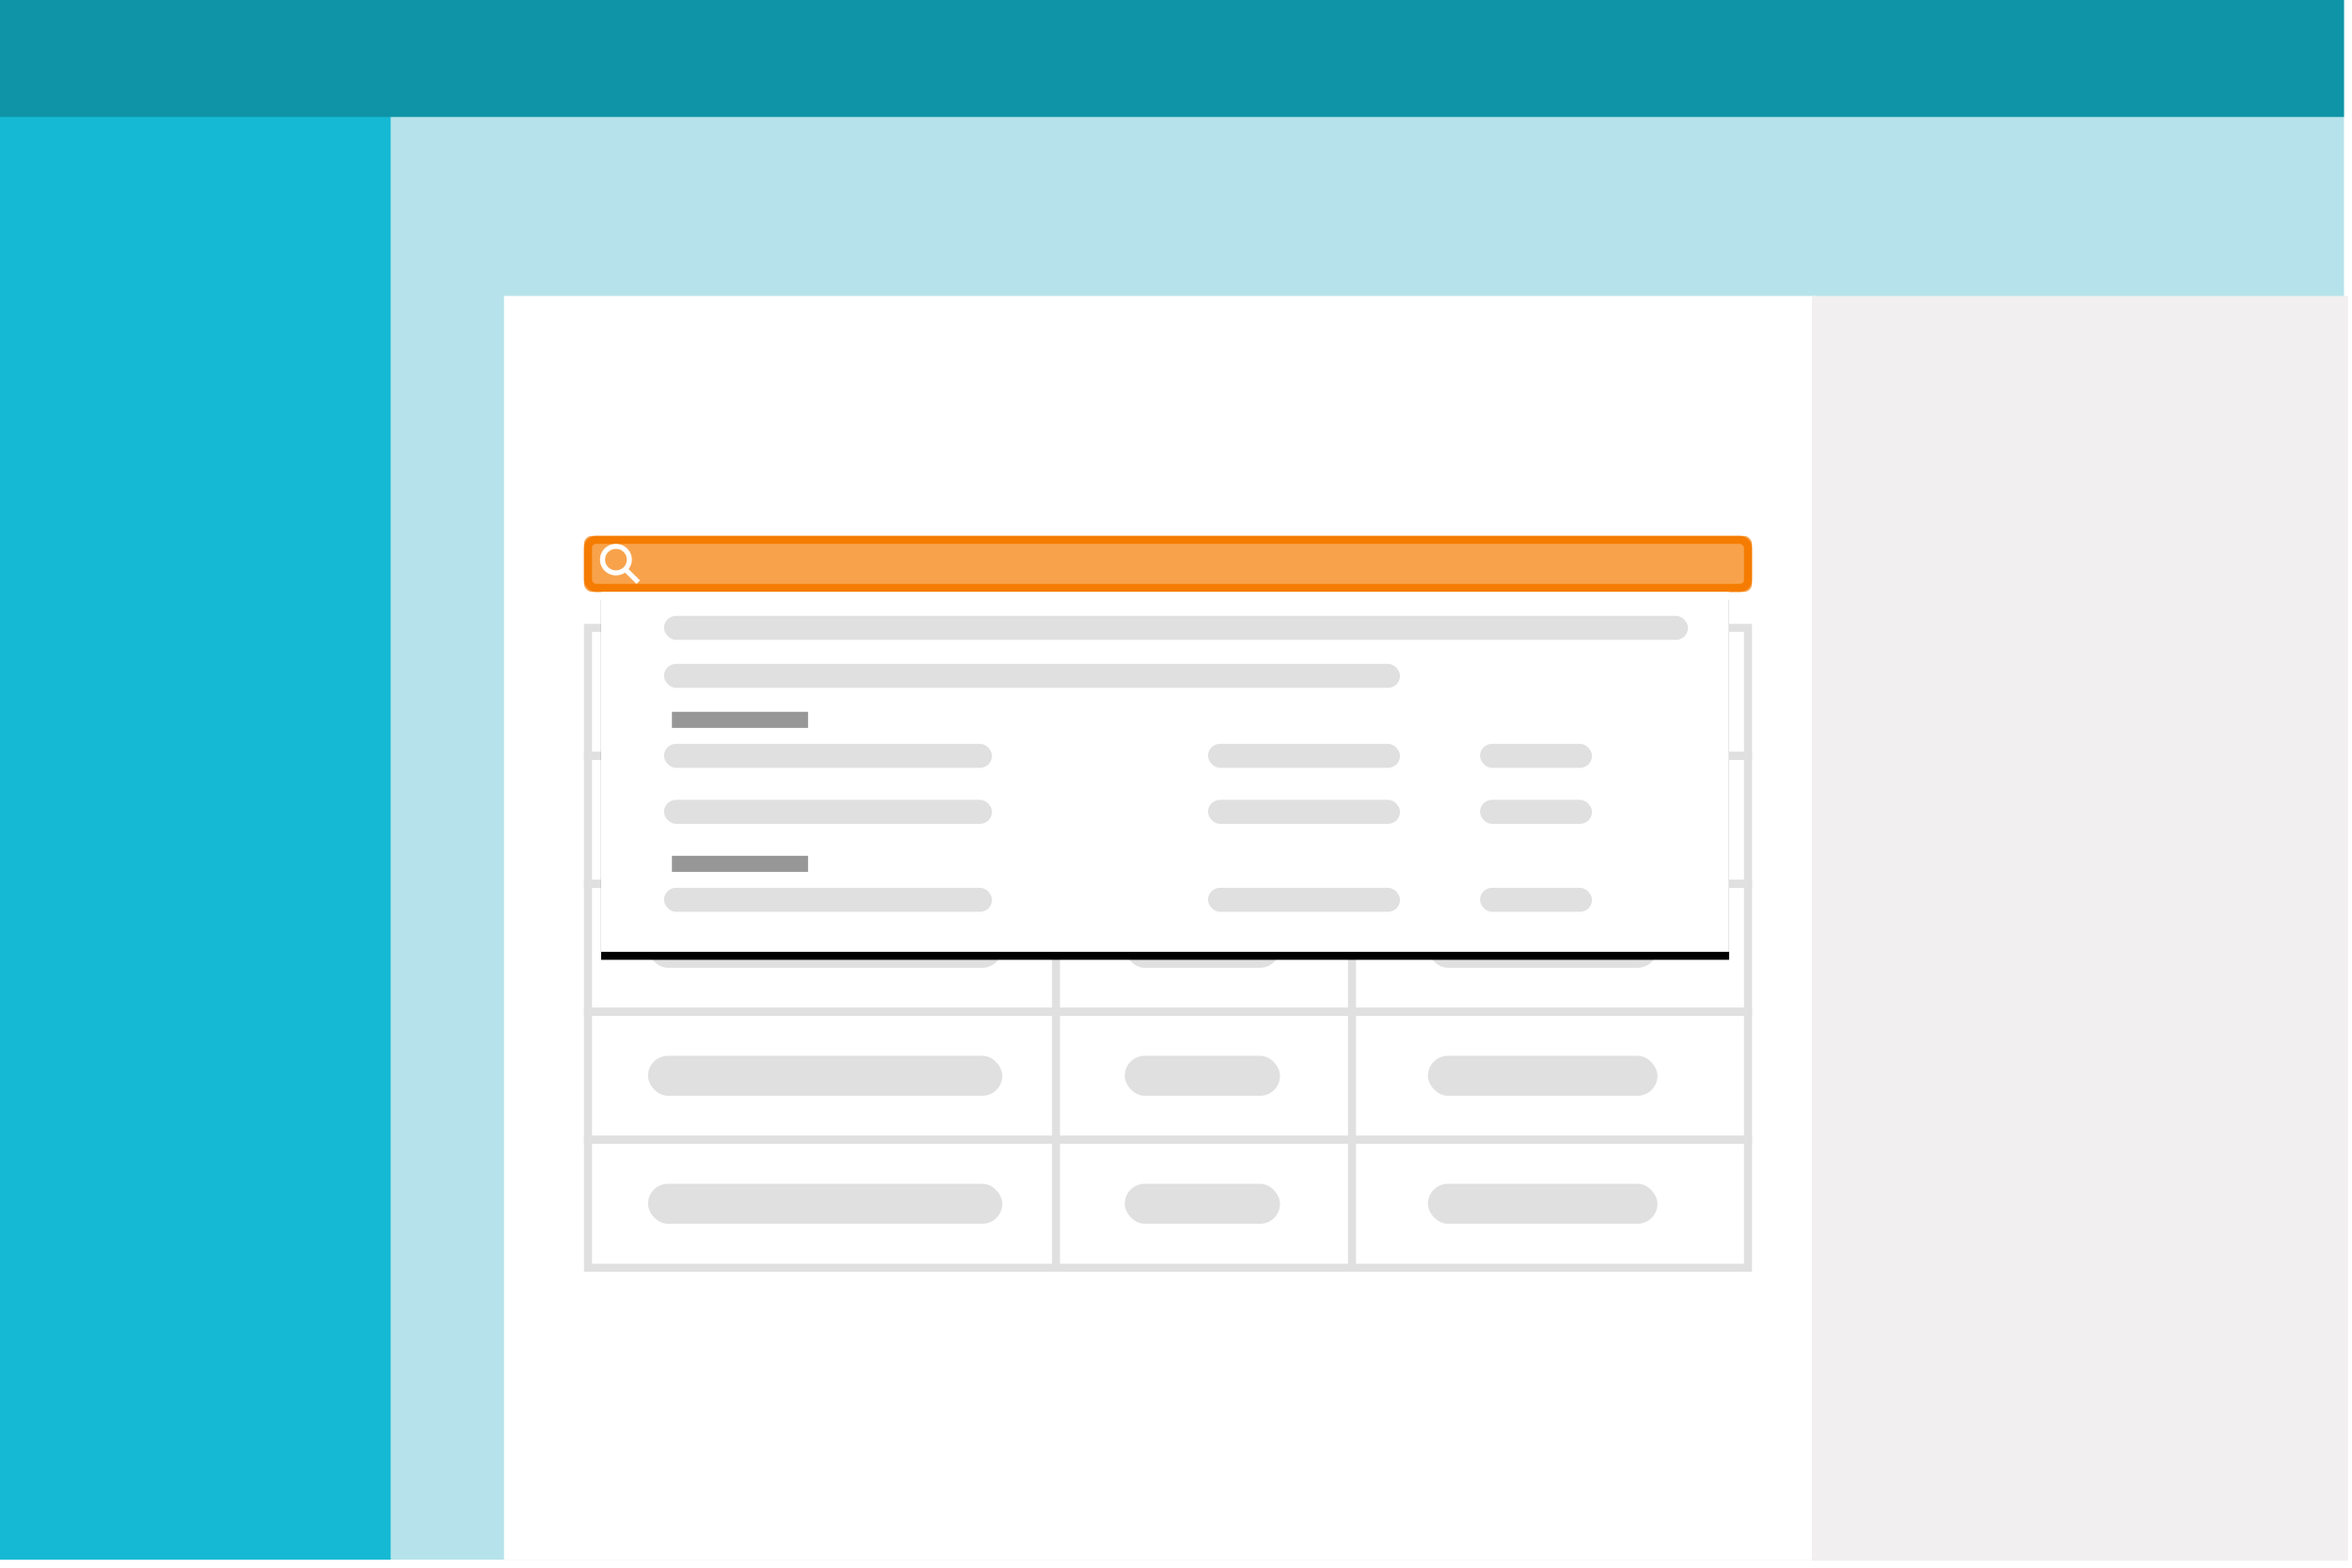 <?xml version="1.0" encoding="UTF-8" standalone="no"?>
<svg width="294px" height="196px" viewBox="0 0 294 196" version="1.1" xmlns="http://www.w3.org/2000/svg" xmlns:xlink="http://www.w3.org/1999/xlink">
    <!-- Generator: Sketch 47.1 (45422) - http://www.bohemiancoding.com/sketch -->
    <title>assisted-search</title>
    <desc>Created with Sketch.</desc>
    <defs>
        <rect id="path-1" x="73" y="67" width="146" height="7" rx="1"></rect>
        <rect id="path-2" x="75.136" y="74" width="141" height="45"></rect>
        <filter x="-3.5%" y="-8.9%" width="107.1%" height="122.2%" filterUnits="objectBoundingBox" id="filter-3">
            <feOffset dx="0" dy="1" in="SourceAlpha" result="shadowOffsetOuter1"></feOffset>
            <feGaussianBlur stdDeviation="1.5" in="shadowOffsetOuter1" result="shadowBlurOuter1"></feGaussianBlur>
            <feColorMatrix values="0 0 0 0 0   0 0 0 0 0   0 0 0 0 0  0 0 0 0.35 0" type="matrix" in="shadowBlurOuter1"></feColorMatrix>
        </filter>
        <rect id="path-4" x="84" y="89" width="17" height="2"></rect>
        <rect id="path-5" x="84" y="107" width="17" height="2"></rect>
    </defs>
    <g id="thumbnails" stroke="none" stroke-width="1" fill="none" fill-rule="evenodd">
        <g id="Family-Images-Helix" transform="translate(-2304, -958)">
            <g id="assisted-search" transform="translate(2304, 958)">
                <g id="Group-6">
                    <g id="Group-5">
                        <g id="help-link">
                            <g id="Group-2">
                                <g id="Group-3">
                                    <g id="card-grid-copy">
                                        <g id="application-frame">
                                            <rect id="Rectangle" fill="#B6E3EB" fill-rule="evenodd" x="0" y="0" width="293" height="195"></rect>
                                            <rect id="Rectangle-Copy" fill="#16B9D4" fill-rule="evenodd" x="0" y="0" width="48.833" height="195"></rect>
                                            <rect id="Rectangle-Copy-2" fill="#0E94A6" fill-rule="evenodd" x="0" y="0" width="293" height="14.625"></rect>
                                            <g id="overlay-/-hidden"></g>
                                        </g>
                                    </g>
                                    <g id="box-/-content" transform="translate(63, 37)" fill="#FFFFFF">
                                        <rect id="Rectangle" x="0" y="0" width="164" height="158"></rect>
                                    </g>
                                    <g id="box-/-white-copy" transform="translate(226.5, 37)" fill="#F1EFEF">
                                        <rect id="Rectangle" x="0" y="0" width="67" height="158.125"></rect>
                                    </g>
                                </g>
                            </g>
                        </g>
                        <g id="Rectangle-5">
                            <use fill-opacity="0.7" fill="#F57C00" fill-rule="evenodd" xlink:href="#path-1"></use>
                            <rect stroke="#F57C00" stroke-width="1" x="73.5" y="67.5" width="145" height="6" rx="1"></rect>
                        </g>
                        <path d="M80,72.562 L78.576,71.156 C78.829,70.812 78.987,70.406 78.987,69.969 C78.987,68.875 78.07,68 76.994,68 C75.886,68 75,68.875 75,69.969 C75,71.062 75.886,71.938 76.994,71.938 C77.405,71.938 77.816,71.812 78.133,71.594 L79.557,73 L80,72.562 Z M75.633,69.969 C75.633,69.219 76.234,68.625 76.994,68.625 C77.753,68.625 78.354,69.219 78.354,69.969 C78.354,70.719 77.753,71.312 76.994,71.312 C76.234,71.312 75.633,70.719 75.633,69.969 Z" id="Shape" fill="#FFFFFF" fill-rule="nonzero"></path>
                        <g id="Group-4" transform="translate(73, 78)">
                            <g id="Group-3">
                                <g id="Group-2" transform="translate(2.532, 77)" stroke="#979797">
                                    <path d="" id="Path-2"></path>
                                </g>
                                <rect id="Rectangle-2" stroke="#E0E0E0" x="0.5" y="0.5" width="145" height="16"></rect>
                                <rect id="Rectangle-2-Copy-2" stroke="#E0E0E0" x="0.5" y="32.5" width="145" height="16"></rect>
                                <rect id="Rectangle-2-Copy" stroke="#E0E0E0" x="0.5" y="16.5" width="145" height="16"></rect>
                                <rect id="Rectangle-2-Copy-3" stroke="#E0E0E0" x="0.5" y="48.5" width="145" height="16"></rect>
                                <rect id="Rectangle-2-Copy-4" stroke="#E0E0E0" x="0.5" y="64.5" width="145" height="16"></rect>
                                <rect id="Rectangle-3-Copy-3" fill="#E0E0E0" x="63.295" y="6" width="19.41" height="5" rx="2.5"></rect>
                                <rect id="Rectangle-3-Copy-13" fill="#E0E0E0" x="4.22" y="6" width="4.22" height="5" rx="1"></rect>
                                <rect id="Rectangle-3-Copy-18" fill="#E0E0E0" x="12.659" y="6" width="4.22" height="5" rx="2.11"></rect>
                                <rect id="Rectangle-3-Copy-23" fill="#E0E0E0" x="21.098" y="6" width="24.474" height="5" rx="2.5"></rect>
                                <rect id="Rectangle-3-Copy-5" fill="#E0E0E0" x="63.295" y="22" width="19.41" height="5" rx="2.5"></rect>
                                <rect id="Rectangle-3-Copy-14" fill="#E0E0E0" x="4.22" y="22" width="4.22" height="5" rx="1"></rect>
                                <rect id="Rectangle-3-Copy-19" fill="#E0E0E0" x="12.659" y="22" width="4.22" height="5" rx="2.11"></rect>
                                <rect id="Rectangle-3-Copy-24" fill="#E0E0E0" x="21.098" y="22" width="24.474" height="5" rx="2.5"></rect>
                                <rect id="Rectangle-3-Copy-7" fill="#E0E0E0" x="67.59" y="38" width="19.41" height="5" rx="2.5"></rect>
                                <rect id="Rectangle-3-Copy-25" fill="#E0E0E0" x="8" y="38" width="44.292" height="5" rx="2.5"></rect>
                                <rect id="Rectangle-3-Copy-9" fill="#E0E0E0" x="67.59" y="54" width="19.41" height="5" rx="2.5"></rect>
                                <rect id="Rectangle-3-Copy-26" fill="#E0E0E0" x="8" y="54" width="44.292" height="5" rx="2.5"></rect>
                                <rect id="Rectangle-3-Copy-11" fill="#E0E0E0" x="67.59" y="70" width="19.41" height="5" rx="2.5"></rect>
                                <rect id="Rectangle-3-Copy-27" fill="#E0E0E0" x="8" y="70" width="44.292" height="5" rx="2.5"></rect>
                                <rect id="Rectangle-3-Copy-4" fill="#E0E0E0" x="105.491" y="6" width="28.694" height="5" rx="2.5"></rect>
                                <rect id="Rectangle-3-Copy-6" fill="#E0E0E0" x="105.491" y="22" width="28.694" height="5" rx="2.5"></rect>
                                <rect id="Rectangle-3-Copy-8" fill="#E0E0E0" x="105.491" y="38" width="28.694" height="5" rx="2.5"></rect>
                                <rect id="Rectangle-3-Copy-10" fill="#E0E0E0" x="105.491" y="54" width="28.694" height="5" rx="2.5"></rect>
                                <rect id="Rectangle-3-Copy-12" fill="#E0E0E0" x="105.491" y="70" width="28.694" height="5" rx="2.5"></rect>
                                <path d="M59,80.117 L59,41" id="Path-3" stroke="#E0E0E0"></path>
                                <path d="M96,80.117 L96,41" id="Path-3-Copy" stroke="#E0E0E0"></path>
                            </g>
                        </g>
                    </g>
                    <g id="Rectangle">
                        <use fill="black" fill-opacity="1" filter="url(#filter-3)" xlink:href="#path-2"></use>
                        <use fill="#FFFFFF" fill-rule="evenodd" xlink:href="#path-2"></use>
                    </g>
                    <g id="Rectangle-3">
                        <use fill="#D8D8D8" fill-rule="evenodd" xlink:href="#path-4"></use>
                        <rect stroke="#979797" stroke-width="1" x="84.5" y="89.5" width="16" height="1"></rect>
                    </g>
                    <g id="Rectangle-3-Copy">
                        <use fill="#D8D8D8" fill-rule="evenodd" xlink:href="#path-5"></use>
                        <rect stroke="#979797" stroke-width="1" x="84.5" y="107.5" width="16" height="1"></rect>
                    </g>
                    <rect id="Rectangle-3-Copy-8" fill="#E0E0E0" x="83" y="77" width="128" height="3" rx="1.5"></rect>
                    <rect id="Rectangle-3-Copy-9" fill="#E0E0E0" x="83" y="83" width="92" height="3" rx="1.5"></rect>
                    <rect id="Rectangle-3-Copy-10" fill="#E0E0E0" x="83" y="93" width="41" height="3" rx="1.5"></rect>
                    <rect id="Rectangle-3-Copy-30" fill="#E0E0E0" x="83" y="100" width="41" height="3" rx="1.5"></rect>
                    <rect id="Rectangle-3-Copy-33" fill="#E0E0E0" x="83" y="111" width="41" height="3" rx="1.5"></rect>
                    <rect id="Rectangle-3-Copy-28" fill="#E0E0E0" x="151" y="93" width="24" height="3" rx="1.5"></rect>
                    <rect id="Rectangle-3-Copy-31" fill="#E0E0E0" x="151" y="100" width="24" height="3" rx="1.5"></rect>
                    <rect id="Rectangle-3-Copy-34" fill="#E0E0E0" x="151" y="111" width="24" height="3" rx="1.5"></rect>
                    <rect id="Rectangle-3-Copy-29" fill="#E0E0E0" x="185" y="93" width="14" height="3" rx="1.5"></rect>
                    <rect id="Rectangle-3-Copy-32" fill="#E0E0E0" x="185" y="100" width="14" height="3" rx="1.5"></rect>
                    <rect id="Rectangle-3-Copy-35" fill="#E0E0E0" x="185" y="111" width="14" height="3" rx="1.5"></rect>
                </g>
            </g>
        </g>
    </g>
</svg>